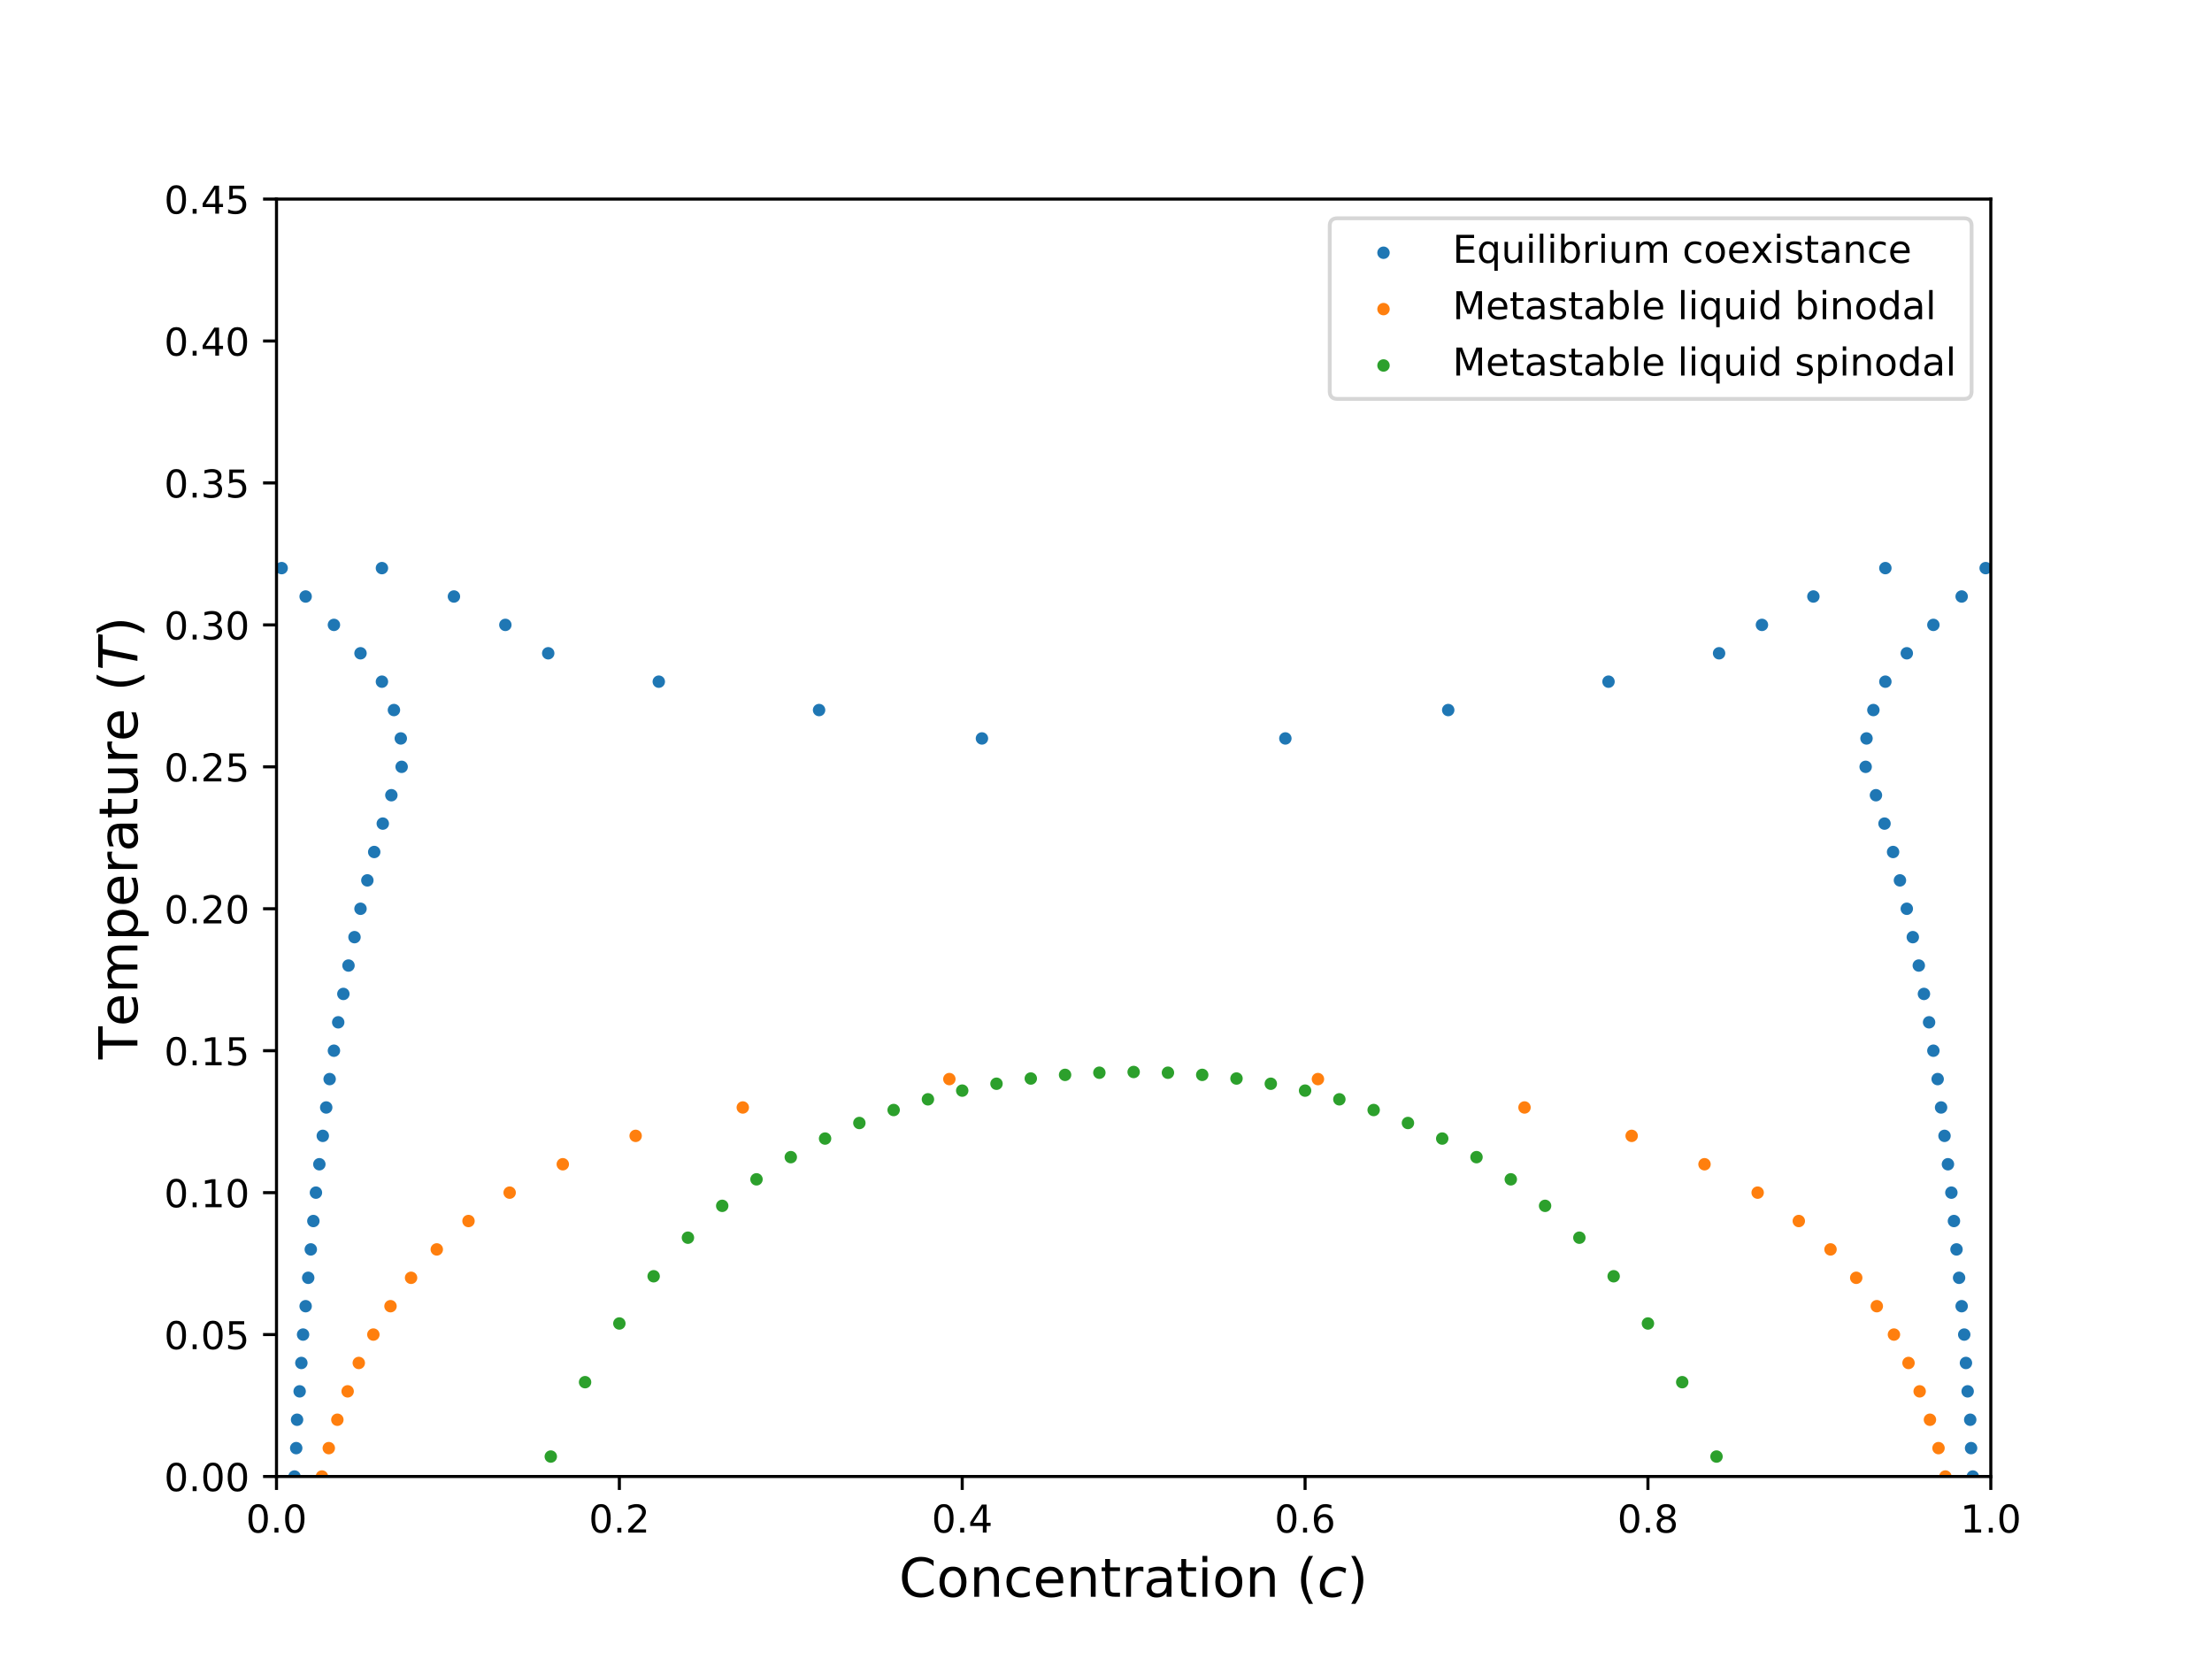 <?xml version="1.0" encoding="utf-8" standalone="no"?>
<!DOCTYPE svg PUBLIC "-//W3C//DTD SVG 1.1//EN"
  "http://www.w3.org/Graphics/SVG/1.1/DTD/svg11.dtd">
<!-- Created with matplotlib (http://matplotlib.org/) -->
<svg height="432pt" version="1.1" viewBox="0 0 576 432" width="576pt" xmlns="http://www.w3.org/2000/svg" xmlns:xlink="http://www.w3.org/1999/xlink">
 <defs>
  <style type="text/css">
*{stroke-linecap:butt;stroke-linejoin:round;}
  </style>
 </defs>
 <g id="figure_1">
  <g id="patch_1">
   <path d="M 0 432 
L 576 432 
L 576 0 
L 0 0 
z
" style="fill:#ffffff;"/>
  </g>
  <g id="axes_1">
   <g id="patch_2">
    <path d="M 72 384.48 
L 518.4 384.48 
L 518.4 51.84 
L 72 51.84 
z
" style="fill:#ffffff;"/>
   </g>
   <g id="PathCollection_1">
    <defs>
     <path d="M 0 1.118 
C 0.297 1.118 0.581 1 0.791 0.791 
C 1 0.581 1.118 0.297 1.118 0 
C 1.118 -0.297 1 -0.581 0.791 -0.791 
C 0.581 -1 0.297 -1.118 0 -1.118 
C -0.297 -1.118 -0.581 -1 -0.791 -0.791 
C -1 -0.581 -1.118 -0.297 -1.118 0 
C -1.118 0.297 -1 0.581 -0.791 0.791 
C -0.581 1 -0.297 1.118 0 1.118 
z
" id="m05b069795c" style="stroke:#1f77b4;"/>
    </defs>
    <g clip-path="url(#p3c39b3ca92)">
     <use style="fill:#1f77b4;stroke:#1f77b4;" x="76.687" xlink:href="#m05b069795c" y="384.48"/>
     <use style="fill:#1f77b4;stroke:#1f77b4;" x="513.713" xlink:href="#m05b069795c" y="384.48"/>
     <use style="fill:#1f77b4;stroke:#1f77b4;" x="77.134" xlink:href="#m05b069795c" y="377.088"/>
     <use style="fill:#1f77b4;stroke:#1f77b4;" x="513.266" xlink:href="#m05b069795c" y="377.088"/>
     <use style="fill:#1f77b4;stroke:#1f77b4;" x="77.357" xlink:href="#m05b069795c" y="369.696"/>
     <use style="fill:#1f77b4;stroke:#1f77b4;" x="513.043" xlink:href="#m05b069795c" y="369.696"/>
     <use style="fill:#1f77b4;stroke:#1f77b4;" x="78.026" xlink:href="#m05b069795c" y="362.304"/>
     <use style="fill:#1f77b4;stroke:#1f77b4;" x="512.374" xlink:href="#m05b069795c" y="362.304"/>
     <use style="fill:#1f77b4;stroke:#1f77b4;" x="78.473" xlink:href="#m05b069795c" y="354.912"/>
     <use style="fill:#1f77b4;stroke:#1f77b4;" x="511.927" xlink:href="#m05b069795c" y="354.912"/>
     <use style="fill:#1f77b4;stroke:#1f77b4;" x="78.919" xlink:href="#m05b069795c" y="347.52"/>
     <use style="fill:#1f77b4;stroke:#1f77b4;" x="511.481" xlink:href="#m05b069795c" y="347.52"/>
     <use style="fill:#1f77b4;stroke:#1f77b4;" x="79.589" xlink:href="#m05b069795c" y="340.128"/>
     <use style="fill:#1f77b4;stroke:#1f77b4;" x="510.811" xlink:href="#m05b069795c" y="340.128"/>
     <use style="fill:#1f77b4;stroke:#1f77b4;" x="80.258" xlink:href="#m05b069795c" y="332.736"/>
     <use style="fill:#1f77b4;stroke:#1f77b4;" x="510.142" xlink:href="#m05b069795c" y="332.736"/>
     <use style="fill:#1f77b4;stroke:#1f77b4;" x="80.928" xlink:href="#m05b069795c" y="325.344"/>
     <use style="fill:#1f77b4;stroke:#1f77b4;" x="509.472" xlink:href="#m05b069795c" y="325.344"/>
     <use style="fill:#1f77b4;stroke:#1f77b4;" x="81.598" xlink:href="#m05b069795c" y="317.952"/>
     <use style="fill:#1f77b4;stroke:#1f77b4;" x="508.802" xlink:href="#m05b069795c" y="317.952"/>
     <use style="fill:#1f77b4;stroke:#1f77b4;" x="82.267" xlink:href="#m05b069795c" y="310.56"/>
     <use style="fill:#1f77b4;stroke:#1f77b4;" x="508.133" xlink:href="#m05b069795c" y="310.56"/>
     <use style="fill:#1f77b4;stroke:#1f77b4;" x="83.16" xlink:href="#m05b069795c" y="303.168"/>
     <use style="fill:#1f77b4;stroke:#1f77b4;" x="507.24" xlink:href="#m05b069795c" y="303.168"/>
     <use style="fill:#1f77b4;stroke:#1f77b4;" x="84.053" xlink:href="#m05b069795c" y="295.776"/>
     <use style="fill:#1f77b4;stroke:#1f77b4;" x="506.347" xlink:href="#m05b069795c" y="295.776"/>
     <use style="fill:#1f77b4;stroke:#1f77b4;" x="84.946" xlink:href="#m05b069795c" y="288.384"/>
     <use style="fill:#1f77b4;stroke:#1f77b4;" x="505.454" xlink:href="#m05b069795c" y="288.384"/>
     <use style="fill:#1f77b4;stroke:#1f77b4;" x="85.838" xlink:href="#m05b069795c" y="280.992"/>
     <use style="fill:#1f77b4;stroke:#1f77b4;" x="504.562" xlink:href="#m05b069795c" y="280.992"/>
     <use style="fill:#1f77b4;stroke:#1f77b4;" x="86.954" xlink:href="#m05b069795c" y="273.6"/>
     <use style="fill:#1f77b4;stroke:#1f77b4;" x="503.446" xlink:href="#m05b069795c" y="273.6"/>
     <use style="fill:#1f77b4;stroke:#1f77b4;" x="88.07" xlink:href="#m05b069795c" y="266.208"/>
     <use style="fill:#1f77b4;stroke:#1f77b4;" x="502.33" xlink:href="#m05b069795c" y="266.208"/>
     <use style="fill:#1f77b4;stroke:#1f77b4;" x="89.41" xlink:href="#m05b069795c" y="258.816"/>
     <use style="fill:#1f77b4;stroke:#1f77b4;" x="500.99" xlink:href="#m05b069795c" y="258.816"/>
     <use style="fill:#1f77b4;stroke:#1f77b4;" x="90.749" xlink:href="#m05b069795c" y="251.424"/>
     <use style="fill:#1f77b4;stroke:#1f77b4;" x="499.651" xlink:href="#m05b069795c" y="251.424"/>
     <use style="fill:#1f77b4;stroke:#1f77b4;" x="92.311" xlink:href="#m05b069795c" y="244.032"/>
     <use style="fill:#1f77b4;stroke:#1f77b4;" x="498.089" xlink:href="#m05b069795c" y="244.032"/>
     <use style="fill:#1f77b4;stroke:#1f77b4;" x="93.874" xlink:href="#m05b069795c" y="236.64"/>
     <use style="fill:#1f77b4;stroke:#1f77b4;" x="496.526" xlink:href="#m05b069795c" y="236.64"/>
     <use style="fill:#1f77b4;stroke:#1f77b4;" x="95.659" xlink:href="#m05b069795c" y="229.248"/>
     <use style="fill:#1f77b4;stroke:#1f77b4;" x="494.741" xlink:href="#m05b069795c" y="229.248"/>
     <use style="fill:#1f77b4;stroke:#1f77b4;" x="97.445" xlink:href="#m05b069795c" y="221.856"/>
     <use style="fill:#1f77b4;stroke:#1f77b4;" x="492.955" xlink:href="#m05b069795c" y="221.856"/>
     <use style="fill:#1f77b4;stroke:#1f77b4;" x="99.677" xlink:href="#m05b069795c" y="214.464"/>
     <use style="fill:#1f77b4;stroke:#1f77b4;" x="490.723" xlink:href="#m05b069795c" y="214.464"/>
     <use style="fill:#1f77b4;stroke:#1f77b4;" x="101.909" xlink:href="#m05b069795c" y="207.072"/>
     <use style="fill:#1f77b4;stroke:#1f77b4;" x="488.491" xlink:href="#m05b069795c" y="207.072"/>
     <use style="fill:#1f77b4;stroke:#1f77b4;" x="104.587" xlink:href="#m05b069795c" y="199.68"/>
     <use style="fill:#1f77b4;stroke:#1f77b4;" x="485.813" xlink:href="#m05b069795c" y="199.68"/>
     <use style="fill:#1f77b4;stroke:#1f77b4;" x="104.364" xlink:href="#m05b069795c" y="192.288"/>
     <use style="fill:#1f77b4;stroke:#1f77b4;" x="255.694" xlink:href="#m05b069795c" y="192.288"/>
     <use style="fill:#1f77b4;stroke:#1f77b4;" x="334.706" xlink:href="#m05b069795c" y="192.288"/>
     <use style="fill:#1f77b4;stroke:#1f77b4;" x="486.036" xlink:href="#m05b069795c" y="192.288"/>
     <use style="fill:#1f77b4;stroke:#1f77b4;" x="102.578" xlink:href="#m05b069795c" y="184.896"/>
     <use style="fill:#1f77b4;stroke:#1f77b4;" x="213.286" xlink:href="#m05b069795c" y="184.896"/>
     <use style="fill:#1f77b4;stroke:#1f77b4;" x="377.114" xlink:href="#m05b069795c" y="184.896"/>
     <use style="fill:#1f77b4;stroke:#1f77b4;" x="487.822" xlink:href="#m05b069795c" y="184.896"/>
     <use style="fill:#1f77b4;stroke:#1f77b4;" x="99.454" xlink:href="#m05b069795c" y="177.504"/>
     <use style="fill:#1f77b4;stroke:#1f77b4;" x="171.547" xlink:href="#m05b069795c" y="177.504"/>
     <use style="fill:#1f77b4;stroke:#1f77b4;" x="418.853" xlink:href="#m05b069795c" y="177.504"/>
     <use style="fill:#1f77b4;stroke:#1f77b4;" x="490.946" xlink:href="#m05b069795c" y="177.504"/>
     <use style="fill:#1f77b4;stroke:#1f77b4;" x="93.874" xlink:href="#m05b069795c" y="170.112"/>
     <use style="fill:#1f77b4;stroke:#1f77b4;" x="142.754" xlink:href="#m05b069795c" y="170.112"/>
     <use style="fill:#1f77b4;stroke:#1f77b4;" x="447.646" xlink:href="#m05b069795c" y="170.112"/>
     <use style="fill:#1f77b4;stroke:#1f77b4;" x="496.526" xlink:href="#m05b069795c" y="170.112"/>
     <use style="fill:#1f77b4;stroke:#1f77b4;" x="86.954" xlink:href="#m05b069795c" y="162.72"/>
     <use style="fill:#1f77b4;stroke:#1f77b4;" x="131.594" xlink:href="#m05b069795c" y="162.72"/>
     <use style="fill:#1f77b4;stroke:#1f77b4;" x="458.806" xlink:href="#m05b069795c" y="162.72"/>
     <use style="fill:#1f77b4;stroke:#1f77b4;" x="503.446" xlink:href="#m05b069795c" y="162.72"/>
     <use style="fill:#1f77b4;stroke:#1f77b4;" x="79.589" xlink:href="#m05b069795c" y="155.328"/>
     <use style="fill:#1f77b4;stroke:#1f77b4;" x="118.202" xlink:href="#m05b069795c" y="155.328"/>
     <use style="fill:#1f77b4;stroke:#1f77b4;" x="472.198" xlink:href="#m05b069795c" y="155.328"/>
     <use style="fill:#1f77b4;stroke:#1f77b4;" x="510.811" xlink:href="#m05b069795c" y="155.328"/>
     <use style="fill:#1f77b4;stroke:#1f77b4;" x="73.339" xlink:href="#m05b069795c" y="147.936"/>
     <use style="fill:#1f77b4;stroke:#1f77b4;" x="99.454" xlink:href="#m05b069795c" y="147.936"/>
     <use style="fill:#1f77b4;stroke:#1f77b4;" x="490.946" xlink:href="#m05b069795c" y="147.936"/>
     <use style="fill:#1f77b4;stroke:#1f77b4;" x="517.061" xlink:href="#m05b069795c" y="147.936"/>
    </g>
   </g>
   <g id="PathCollection_2">
    <defs>
     <path d="M 0 1.118 
C 0.297 1.118 0.581 1 0.791 0.791 
C 1 0.581 1.118 0.297 1.118 0 
C 1.118 -0.297 1 -0.581 0.791 -0.791 
C 0.581 -1 0.297 -1.118 0 -1.118 
C -0.297 -1.118 -0.581 -1 -0.791 -0.791 
C -1 -0.581 -1.118 -0.297 -1.118 0 
C -1.118 0.297 -1 0.581 -0.791 0.791 
C -0.581 1 -0.297 1.118 0 1.118 
z
" id="m44215f6a5b" style="stroke:#ff7f0e;"/>
    </defs>
    <g clip-path="url(#p3c39b3ca92)">
     <use style="fill:#ff7f0e;stroke:#ff7f0e;" x="83.83" xlink:href="#m44215f6a5b" y="384.48"/>
     <use style="fill:#ff7f0e;stroke:#ff7f0e;" x="506.57" xlink:href="#m44215f6a5b" y="384.48"/>
     <use style="fill:#ff7f0e;stroke:#ff7f0e;" x="85.615" xlink:href="#m44215f6a5b" y="377.088"/>
     <use style="fill:#ff7f0e;stroke:#ff7f0e;" x="504.785" xlink:href="#m44215f6a5b" y="377.088"/>
     <use style="fill:#ff7f0e;stroke:#ff7f0e;" x="87.847" xlink:href="#m44215f6a5b" y="369.696"/>
     <use style="fill:#ff7f0e;stroke:#ff7f0e;" x="502.553" xlink:href="#m44215f6a5b" y="369.696"/>
     <use style="fill:#ff7f0e;stroke:#ff7f0e;" x="90.526" xlink:href="#m44215f6a5b" y="362.304"/>
     <use style="fill:#ff7f0e;stroke:#ff7f0e;" x="499.874" xlink:href="#m44215f6a5b" y="362.304"/>
     <use style="fill:#ff7f0e;stroke:#ff7f0e;" x="93.427" xlink:href="#m44215f6a5b" y="354.912"/>
     <use style="fill:#ff7f0e;stroke:#ff7f0e;" x="496.973" xlink:href="#m44215f6a5b" y="354.912"/>
     <use style="fill:#ff7f0e;stroke:#ff7f0e;" x="97.222" xlink:href="#m44215f6a5b" y="347.52"/>
     <use style="fill:#ff7f0e;stroke:#ff7f0e;" x="493.178" xlink:href="#m44215f6a5b" y="347.52"/>
     <use style="fill:#ff7f0e;stroke:#ff7f0e;" x="101.686" xlink:href="#m44215f6a5b" y="340.128"/>
     <use style="fill:#ff7f0e;stroke:#ff7f0e;" x="488.714" xlink:href="#m44215f6a5b" y="340.128"/>
     <use style="fill:#ff7f0e;stroke:#ff7f0e;" x="107.042" xlink:href="#m44215f6a5b" y="332.736"/>
     <use style="fill:#ff7f0e;stroke:#ff7f0e;" x="483.358" xlink:href="#m44215f6a5b" y="332.736"/>
     <use style="fill:#ff7f0e;stroke:#ff7f0e;" x="113.738" xlink:href="#m44215f6a5b" y="325.344"/>
     <use style="fill:#ff7f0e;stroke:#ff7f0e;" x="476.662" xlink:href="#m44215f6a5b" y="325.344"/>
     <use style="fill:#ff7f0e;stroke:#ff7f0e;" x="121.997" xlink:href="#m44215f6a5b" y="317.952"/>
     <use style="fill:#ff7f0e;stroke:#ff7f0e;" x="468.403" xlink:href="#m44215f6a5b" y="317.952"/>
     <use style="fill:#ff7f0e;stroke:#ff7f0e;" x="132.71" xlink:href="#m44215f6a5b" y="310.56"/>
     <use style="fill:#ff7f0e;stroke:#ff7f0e;" x="457.69" xlink:href="#m44215f6a5b" y="310.56"/>
     <use style="fill:#ff7f0e;stroke:#ff7f0e;" x="146.549" xlink:href="#m44215f6a5b" y="303.168"/>
     <use style="fill:#ff7f0e;stroke:#ff7f0e;" x="443.851" xlink:href="#m44215f6a5b" y="303.168"/>
     <use style="fill:#ff7f0e;stroke:#ff7f0e;" x="165.521" xlink:href="#m44215f6a5b" y="295.776"/>
     <use style="fill:#ff7f0e;stroke:#ff7f0e;" x="424.879" xlink:href="#m44215f6a5b" y="295.776"/>
     <use style="fill:#ff7f0e;stroke:#ff7f0e;" x="193.421" xlink:href="#m44215f6a5b" y="288.384"/>
     <use style="fill:#ff7f0e;stroke:#ff7f0e;" x="396.979" xlink:href="#m44215f6a5b" y="288.384"/>
     <use style="fill:#ff7f0e;stroke:#ff7f0e;" x="247.212" xlink:href="#m44215f6a5b" y="280.992"/>
     <use style="fill:#ff7f0e;stroke:#ff7f0e;" x="343.188" xlink:href="#m44215f6a5b" y="280.992"/>
    </g>
   </g>
   <g id="PathCollection_3">
    <defs>
     <path d="M 0 1.118 
C 0.297 1.118 0.581 1 0.791 0.791 
C 1 0.581 1.118 0.297 1.118 0 
C 1.118 -0.297 1 -0.581 0.791 -0.791 
C 0.581 -1 0.297 -1.118 0 -1.118 
C -0.297 -1.118 -0.581 -1 -0.791 -0.791 
C -1 -0.581 -1.118 -0.297 -1.118 0 
C -1.118 0.297 -1 0.581 -0.791 0.791 
C -0.581 1 -0.297 1.118 0 1.118 
z
" id="mc5e5f714e4" style="stroke:#2ca02c;"/>
    </defs>
    <g clip-path="url(#p3c39b3ca92)">
     <use style="fill:#2ca02c;stroke:#2ca02c;" x="80.928" xlink:href="#mc5e5f714e4" y="1647.72"/>
     <use style="fill:#2ca02c;stroke:#2ca02c;" x="89.856" xlink:href="#mc5e5f714e4" y="920.689"/>
     <use style="fill:#2ca02c;stroke:#2ca02c;" x="98.784" xlink:href="#mc5e5f714e4" y="678.784"/>
     <use style="fill:#2ca02c;stroke:#2ca02c;" x="107.712" xlink:href="#mc5e5f714e4" y="558.182"/>
     <use style="fill:#2ca02c;stroke:#2ca02c;" x="116.64" xlink:href="#mc5e5f714e4" y="486.12"/>
     <use style="fill:#2ca02c;stroke:#2ca02c;" x="125.568" xlink:href="#mc5e5f714e4" y="438.345"/>
     <use style="fill:#2ca02c;stroke:#2ca02c;" x="134.496" xlink:href="#mc5e5f714e4" y="404.464"/>
     <use style="fill:#2ca02c;stroke:#2ca02c;" x="143.424" xlink:href="#mc5e5f714e4" y="379.283"/>
     <use style="fill:#2ca02c;stroke:#2ca02c;" x="152.352" xlink:href="#mc5e5f714e4" y="359.915"/>
     <use style="fill:#2ca02c;stroke:#2ca02c;" x="161.28" xlink:href="#mc5e5f714e4" y="344.632"/>
     <use style="fill:#2ca02c;stroke:#2ca02c;" x="170.208" xlink:href="#mc5e5f714e4" y="332.335"/>
     <use style="fill:#2ca02c;stroke:#2ca02c;" x="179.136" xlink:href="#mc5e5f714e4" y="322.292"/>
     <use style="fill:#2ca02c;stroke:#2ca02c;" x="188.064" xlink:href="#mc5e5f714e4" y="313.999"/>
     <use style="fill:#2ca02c;stroke:#2ca02c;" x="196.992" xlink:href="#mc5e5f714e4" y="307.095"/>
     <use style="fill:#2ca02c;stroke:#2ca02c;" x="205.92" xlink:href="#mc5e5f714e4" y="301.32"/>
     <use style="fill:#2ca02c;stroke:#2ca02c;" x="214.848" xlink:href="#mc5e5f714e4" y="296.479"/>
     <use style="fill:#2ca02c;stroke:#2ca02c;" x="223.776" xlink:href="#mc5e5f714e4" y="292.426"/>
     <use style="fill:#2ca02c;stroke:#2ca02c;" x="232.704" xlink:href="#mc5e5f714e4" y="289.048"/>
     <use style="fill:#2ca02c;stroke:#2ca02c;" x="241.632" xlink:href="#mc5e5f714e4" y="286.26"/>
     <use style="fill:#2ca02c;stroke:#2ca02c;" x="250.56" xlink:href="#mc5e5f714e4" y="283.995"/>
     <use style="fill:#2ca02c;stroke:#2ca02c;" x="259.488" xlink:href="#mc5e5f714e4" y="282.203"/>
     <use style="fill:#2ca02c;stroke:#2ca02c;" x="268.416" xlink:href="#mc5e5f714e4" y="280.845"/>
     <use style="fill:#2ca02c;stroke:#2ca02c;" x="277.344" xlink:href="#mc5e5f714e4" y="279.894"/>
     <use style="fill:#2ca02c;stroke:#2ca02c;" x="286.272" xlink:href="#mc5e5f714e4" y="279.331"/>
     <use style="fill:#2ca02c;stroke:#2ca02c;" x="295.2" xlink:href="#mc5e5f714e4" y="279.144"/>
     <use style="fill:#2ca02c;stroke:#2ca02c;" x="304.128" xlink:href="#mc5e5f714e4" y="279.331"/>
     <use style="fill:#2ca02c;stroke:#2ca02c;" x="313.056" xlink:href="#mc5e5f714e4" y="279.894"/>
     <use style="fill:#2ca02c;stroke:#2ca02c;" x="321.984" xlink:href="#mc5e5f714e4" y="280.845"/>
     <use style="fill:#2ca02c;stroke:#2ca02c;" x="330.912" xlink:href="#mc5e5f714e4" y="282.203"/>
     <use style="fill:#2ca02c;stroke:#2ca02c;" x="339.84" xlink:href="#mc5e5f714e4" y="283.995"/>
     <use style="fill:#2ca02c;stroke:#2ca02c;" x="348.768" xlink:href="#mc5e5f714e4" y="286.26"/>
     <use style="fill:#2ca02c;stroke:#2ca02c;" x="357.696" xlink:href="#mc5e5f714e4" y="289.048"/>
     <use style="fill:#2ca02c;stroke:#2ca02c;" x="366.624" xlink:href="#mc5e5f714e4" y="292.426"/>
     <use style="fill:#2ca02c;stroke:#2ca02c;" x="375.552" xlink:href="#mc5e5f714e4" y="296.479"/>
     <use style="fill:#2ca02c;stroke:#2ca02c;" x="384.48" xlink:href="#mc5e5f714e4" y="301.32"/>
     <use style="fill:#2ca02c;stroke:#2ca02c;" x="393.408" xlink:href="#mc5e5f714e4" y="307.095"/>
     <use style="fill:#2ca02c;stroke:#2ca02c;" x="402.336" xlink:href="#mc5e5f714e4" y="313.999"/>
     <use style="fill:#2ca02c;stroke:#2ca02c;" x="411.264" xlink:href="#mc5e5f714e4" y="322.292"/>
     <use style="fill:#2ca02c;stroke:#2ca02c;" x="420.192" xlink:href="#mc5e5f714e4" y="332.335"/>
     <use style="fill:#2ca02c;stroke:#2ca02c;" x="429.12" xlink:href="#mc5e5f714e4" y="344.632"/>
     <use style="fill:#2ca02c;stroke:#2ca02c;" x="438.048" xlink:href="#mc5e5f714e4" y="359.915"/>
     <use style="fill:#2ca02c;stroke:#2ca02c;" x="446.976" xlink:href="#mc5e5f714e4" y="379.283"/>
     <use style="fill:#2ca02c;stroke:#2ca02c;" x="455.904" xlink:href="#mc5e5f714e4" y="404.464"/>
     <use style="fill:#2ca02c;stroke:#2ca02c;" x="464.832" xlink:href="#mc5e5f714e4" y="438.345"/>
     <use style="fill:#2ca02c;stroke:#2ca02c;" x="473.76" xlink:href="#mc5e5f714e4" y="486.12"/>
     <use style="fill:#2ca02c;stroke:#2ca02c;" x="482.688" xlink:href="#mc5e5f714e4" y="558.182"/>
     <use style="fill:#2ca02c;stroke:#2ca02c;" x="491.616" xlink:href="#mc5e5f714e4" y="678.784"/>
     <use style="fill:#2ca02c;stroke:#2ca02c;" x="500.544" xlink:href="#mc5e5f714e4" y="920.689"/>
     <use style="fill:#2ca02c;stroke:#2ca02c;" x="509.472" xlink:href="#mc5e5f714e4" y="1647.72"/>
    </g>
   </g>
   <g id="matplotlib.axis_1">
    <g id="xtick_1">
     <g id="line2d_1">
      <defs>
       <path d="M 0 0 
L 0 3.5 
" id="md2724bfaff" style="stroke:#000000;stroke-width:0.8;"/>
      </defs>
      <g>
       <use style="stroke:#000000;stroke-width:0.8;" x="72" xlink:href="#md2724bfaff" y="384.48"/>
      </g>
     </g>
     <g id="text_1">
      <!-- 0.0 -->
      <defs>
       <path d="M 31.781 66.406 
Q 24.172 66.406 20.328 58.906 
Q 16.5 51.422 16.5 36.375 
Q 16.5 21.391 20.328 13.891 
Q 24.172 6.391 31.781 6.391 
Q 39.453 6.391 43.281 13.891 
Q 47.125 21.391 47.125 36.375 
Q 47.125 51.422 43.281 58.906 
Q 39.453 66.406 31.781 66.406 
M 31.781 74.219 
Q 44.047 74.219 50.516 64.516 
Q 56.984 54.828 56.984 36.375 
Q 56.984 17.969 50.516 8.266 
Q 44.047 -1.422 31.781 -1.422 
Q 19.531 -1.422 13.062 8.266 
Q 6.594 17.969 6.594 36.375 
Q 6.594 54.828 13.062 64.516 
Q 19.531 74.219 31.781 74.219 
" id="DejaVuSans-30"/>
       <path d="M 10.688 12.406 
L 21 12.406 
L 21 0 
L 10.688 0 
z
" id="DejaVuSans-2e"/>
      </defs>
      <g transform="translate(64.048 399.078)scale(0.1 -0.1)">
       <use xlink:href="#DejaVuSans-30"/>
       <use x="63.623" xlink:href="#DejaVuSans-2e"/>
       <use x="95.41" xlink:href="#DejaVuSans-30"/>
      </g>
     </g>
    </g>
    <g id="xtick_2">
     <g id="line2d_2">
      <g>
       <use style="stroke:#000000;stroke-width:0.8;" x="161.28" xlink:href="#md2724bfaff" y="384.48"/>
      </g>
     </g>
     <g id="text_2">
      <!-- 0.2 -->
      <defs>
       <path d="M 19.188 8.297 
L 53.609 8.297 
L 53.609 0 
L 7.328 0 
L 7.328 8.297 
Q 12.938 14.109 22.625 23.891 
Q 32.328 33.688 34.812 36.531 
Q 39.547 41.844 41.422 45.531 
Q 43.312 49.219 43.312 52.781 
Q 43.312 58.594 39.234 62.25 
Q 35.156 65.922 28.609 65.922 
Q 23.969 65.922 18.812 64.312 
Q 13.672 62.703 7.812 59.422 
L 7.812 69.391 
Q 13.766 71.781 18.938 73 
Q 24.125 74.219 28.422 74.219 
Q 39.75 74.219 46.484 68.547 
Q 53.219 62.891 53.219 53.422 
Q 53.219 48.922 51.531 44.891 
Q 49.859 40.875 45.406 35.406 
Q 44.188 33.984 37.641 27.219 
Q 31.109 20.453 19.188 8.297 
" id="DejaVuSans-32"/>
      </defs>
      <g transform="translate(153.328 399.078)scale(0.1 -0.1)">
       <use xlink:href="#DejaVuSans-30"/>
       <use x="63.623" xlink:href="#DejaVuSans-2e"/>
       <use x="95.41" xlink:href="#DejaVuSans-32"/>
      </g>
     </g>
    </g>
    <g id="xtick_3">
     <g id="line2d_3">
      <g>
       <use style="stroke:#000000;stroke-width:0.8;" x="250.56" xlink:href="#md2724bfaff" y="384.48"/>
      </g>
     </g>
     <g id="text_3">
      <!-- 0.4 -->
      <defs>
       <path d="M 37.797 64.312 
L 12.891 25.391 
L 37.797 25.391 
z
M 35.203 72.906 
L 47.609 72.906 
L 47.609 25.391 
L 58.016 25.391 
L 58.016 17.188 
L 47.609 17.188 
L 47.609 0 
L 37.797 0 
L 37.797 17.188 
L 4.891 17.188 
L 4.891 26.703 
z
" id="DejaVuSans-34"/>
      </defs>
      <g transform="translate(242.608 399.078)scale(0.1 -0.1)">
       <use xlink:href="#DejaVuSans-30"/>
       <use x="63.623" xlink:href="#DejaVuSans-2e"/>
       <use x="95.41" xlink:href="#DejaVuSans-34"/>
      </g>
     </g>
    </g>
    <g id="xtick_4">
     <g id="line2d_4">
      <g>
       <use style="stroke:#000000;stroke-width:0.8;" x="339.84" xlink:href="#md2724bfaff" y="384.48"/>
      </g>
     </g>
     <g id="text_4">
      <!-- 0.6 -->
      <defs>
       <path d="M 33.016 40.375 
Q 26.375 40.375 22.484 35.828 
Q 18.609 31.297 18.609 23.391 
Q 18.609 15.531 22.484 10.953 
Q 26.375 6.391 33.016 6.391 
Q 39.656 6.391 43.531 10.953 
Q 47.406 15.531 47.406 23.391 
Q 47.406 31.297 43.531 35.828 
Q 39.656 40.375 33.016 40.375 
M 52.594 71.297 
L 52.594 62.312 
Q 48.875 64.062 45.094 64.984 
Q 41.312 65.922 37.594 65.922 
Q 27.828 65.922 22.672 59.328 
Q 17.531 52.734 16.797 39.406 
Q 19.672 43.656 24.016 45.922 
Q 28.375 48.188 33.594 48.188 
Q 44.578 48.188 50.953 41.516 
Q 57.328 34.859 57.328 23.391 
Q 57.328 12.156 50.688 5.359 
Q 44.047 -1.422 33.016 -1.422 
Q 20.359 -1.422 13.672 8.266 
Q 6.984 17.969 6.984 36.375 
Q 6.984 53.656 15.188 63.938 
Q 23.391 74.219 37.203 74.219 
Q 40.922 74.219 44.703 73.484 
Q 48.484 72.75 52.594 71.297 
" id="DejaVuSans-36"/>
      </defs>
      <g transform="translate(331.888 399.078)scale(0.1 -0.1)">
       <use xlink:href="#DejaVuSans-30"/>
       <use x="63.623" xlink:href="#DejaVuSans-2e"/>
       <use x="95.41" xlink:href="#DejaVuSans-36"/>
      </g>
     </g>
    </g>
    <g id="xtick_5">
     <g id="line2d_5">
      <g>
       <use style="stroke:#000000;stroke-width:0.8;" x="429.12" xlink:href="#md2724bfaff" y="384.48"/>
      </g>
     </g>
     <g id="text_5">
      <!-- 0.8 -->
      <defs>
       <path d="M 31.781 34.625 
Q 24.75 34.625 20.719 30.859 
Q 16.703 27.094 16.703 20.516 
Q 16.703 13.922 20.719 10.156 
Q 24.75 6.391 31.781 6.391 
Q 38.812 6.391 42.859 10.172 
Q 46.922 13.969 46.922 20.516 
Q 46.922 27.094 42.891 30.859 
Q 38.875 34.625 31.781 34.625 
M 21.922 38.812 
Q 15.578 40.375 12.031 44.719 
Q 8.5 49.078 8.5 55.328 
Q 8.5 64.062 14.719 69.141 
Q 20.953 74.219 31.781 74.219 
Q 42.672 74.219 48.875 69.141 
Q 55.078 64.062 55.078 55.328 
Q 55.078 49.078 51.531 44.719 
Q 48 40.375 41.703 38.812 
Q 48.828 37.156 52.797 32.312 
Q 56.781 27.484 56.781 20.516 
Q 56.781 9.906 50.312 4.234 
Q 43.844 -1.422 31.781 -1.422 
Q 19.734 -1.422 13.25 4.234 
Q 6.781 9.906 6.781 20.516 
Q 6.781 27.484 10.781 32.312 
Q 14.797 37.156 21.922 38.812 
M 18.312 54.391 
Q 18.312 48.734 21.844 45.562 
Q 25.391 42.391 31.781 42.391 
Q 38.141 42.391 41.719 45.562 
Q 45.312 48.734 45.312 54.391 
Q 45.312 60.062 41.719 63.234 
Q 38.141 66.406 31.781 66.406 
Q 25.391 66.406 21.844 63.234 
Q 18.312 60.062 18.312 54.391 
" id="DejaVuSans-38"/>
      </defs>
      <g transform="translate(421.168 399.078)scale(0.1 -0.1)">
       <use xlink:href="#DejaVuSans-30"/>
       <use x="63.623" xlink:href="#DejaVuSans-2e"/>
       <use x="95.41" xlink:href="#DejaVuSans-38"/>
      </g>
     </g>
    </g>
    <g id="xtick_6">
     <g id="line2d_6">
      <g>
       <use style="stroke:#000000;stroke-width:0.8;" x="518.4" xlink:href="#md2724bfaff" y="384.48"/>
      </g>
     </g>
     <g id="text_6">
      <!-- 1.0 -->
      <defs>
       <path d="M 12.406 8.297 
L 28.516 8.297 
L 28.516 63.922 
L 10.984 60.406 
L 10.984 69.391 
L 28.422 72.906 
L 38.281 72.906 
L 38.281 8.297 
L 54.391 8.297 
L 54.391 0 
L 12.406 0 
z
" id="DejaVuSans-31"/>
      </defs>
      <g transform="translate(510.448 399.078)scale(0.1 -0.1)">
       <use xlink:href="#DejaVuSans-31"/>
       <use x="63.623" xlink:href="#DejaVuSans-2e"/>
       <use x="95.41" xlink:href="#DejaVuSans-30"/>
      </g>
     </g>
    </g>
    <g id="text_7">
     <!-- Concentration $(c)$ -->
     <defs>
      <path d="M 64.406 67.281 
L 64.406 56.891 
Q 59.422 61.531 53.781 63.812 
Q 48.141 66.109 41.797 66.109 
Q 29.297 66.109 22.656 58.469 
Q 16.016 50.828 16.016 36.375 
Q 16.016 21.969 22.656 14.328 
Q 29.297 6.688 41.797 6.688 
Q 48.141 6.688 53.781 8.984 
Q 59.422 11.281 64.406 15.922 
L 64.406 5.609 
Q 59.234 2.094 53.438 0.328 
Q 47.656 -1.422 41.219 -1.422 
Q 24.656 -1.422 15.125 8.703 
Q 5.609 18.844 5.609 36.375 
Q 5.609 53.953 15.125 64.078 
Q 24.656 74.219 41.219 74.219 
Q 47.75 74.219 53.531 72.484 
Q 59.328 70.75 64.406 67.281 
" id="DejaVuSans-43"/>
      <path d="M 30.609 48.391 
Q 23.391 48.391 19.188 42.75 
Q 14.984 37.109 14.984 27.297 
Q 14.984 17.484 19.156 11.844 
Q 23.344 6.203 30.609 6.203 
Q 37.797 6.203 41.984 11.859 
Q 46.188 17.531 46.188 27.297 
Q 46.188 37.016 41.984 42.703 
Q 37.797 48.391 30.609 48.391 
M 30.609 56 
Q 42.328 56 49.016 48.375 
Q 55.719 40.766 55.719 27.297 
Q 55.719 13.875 49.016 6.219 
Q 42.328 -1.422 30.609 -1.422 
Q 18.844 -1.422 12.172 6.219 
Q 5.516 13.875 5.516 27.297 
Q 5.516 40.766 12.172 48.375 
Q 18.844 56 30.609 56 
" id="DejaVuSans-6f"/>
      <path d="M 54.891 33.016 
L 54.891 0 
L 45.906 0 
L 45.906 32.719 
Q 45.906 40.484 42.875 44.328 
Q 39.844 48.188 33.797 48.188 
Q 26.516 48.188 22.312 43.547 
Q 18.109 38.922 18.109 30.906 
L 18.109 0 
L 9.078 0 
L 9.078 54.688 
L 18.109 54.688 
L 18.109 46.188 
Q 21.344 51.125 25.703 53.562 
Q 30.078 56 35.797 56 
Q 45.219 56 50.047 50.172 
Q 54.891 44.344 54.891 33.016 
" id="DejaVuSans-6e"/>
      <path d="M 48.781 52.594 
L 48.781 44.188 
Q 44.969 46.297 41.141 47.344 
Q 37.312 48.391 33.406 48.391 
Q 24.656 48.391 19.812 42.844 
Q 14.984 37.312 14.984 27.297 
Q 14.984 17.281 19.812 11.734 
Q 24.656 6.203 33.406 6.203 
Q 37.312 6.203 41.141 7.25 
Q 44.969 8.297 48.781 10.406 
L 48.781 2.094 
Q 45.016 0.344 40.984 -0.531 
Q 36.969 -1.422 32.422 -1.422 
Q 20.062 -1.422 12.781 6.344 
Q 5.516 14.109 5.516 27.297 
Q 5.516 40.672 12.859 48.328 
Q 20.219 56 33.016 56 
Q 37.156 56 41.109 55.141 
Q 45.062 54.297 48.781 52.594 
" id="DejaVuSans-63"/>
      <path d="M 56.203 29.594 
L 56.203 25.203 
L 14.891 25.203 
Q 15.484 15.922 20.484 11.062 
Q 25.484 6.203 34.422 6.203 
Q 39.594 6.203 44.453 7.469 
Q 49.312 8.734 54.109 11.281 
L 54.109 2.781 
Q 49.266 0.734 44.188 -0.344 
Q 39.109 -1.422 33.891 -1.422 
Q 20.797 -1.422 13.156 6.188 
Q 5.516 13.812 5.516 26.812 
Q 5.516 40.234 12.766 48.109 
Q 20.016 56 32.328 56 
Q 43.359 56 49.781 48.891 
Q 56.203 41.797 56.203 29.594 
M 47.219 32.234 
Q 47.125 39.594 43.094 43.984 
Q 39.062 48.391 32.422 48.391 
Q 24.906 48.391 20.391 44.141 
Q 15.875 39.891 15.188 32.172 
z
" id="DejaVuSans-65"/>
      <path d="M 18.312 70.219 
L 18.312 54.688 
L 36.812 54.688 
L 36.812 47.703 
L 18.312 47.703 
L 18.312 18.016 
Q 18.312 11.328 20.141 9.422 
Q 21.969 7.516 27.594 7.516 
L 36.812 7.516 
L 36.812 0 
L 27.594 0 
Q 17.188 0 13.234 3.875 
Q 9.281 7.766 9.281 18.016 
L 9.281 47.703 
L 2.688 47.703 
L 2.688 54.688 
L 9.281 54.688 
L 9.281 70.219 
z
" id="DejaVuSans-74"/>
      <path d="M 41.109 46.297 
Q 39.594 47.172 37.812 47.578 
Q 36.031 48 33.891 48 
Q 26.266 48 22.188 43.047 
Q 18.109 38.094 18.109 28.812 
L 18.109 0 
L 9.078 0 
L 9.078 54.688 
L 18.109 54.688 
L 18.109 46.188 
Q 20.953 51.172 25.484 53.578 
Q 30.031 56 36.531 56 
Q 37.453 56 38.578 55.875 
Q 39.703 55.766 41.062 55.516 
z
" id="DejaVuSans-72"/>
      <path d="M 34.281 27.484 
Q 23.391 27.484 19.188 25 
Q 14.984 22.516 14.984 16.5 
Q 14.984 11.719 18.141 8.906 
Q 21.297 6.109 26.703 6.109 
Q 34.188 6.109 38.703 11.406 
Q 43.219 16.703 43.219 25.484 
L 43.219 27.484 
z
M 52.203 31.203 
L 52.203 0 
L 43.219 0 
L 43.219 8.297 
Q 40.141 3.328 35.547 0.953 
Q 30.953 -1.422 24.312 -1.422 
Q 15.922 -1.422 10.953 3.297 
Q 6 8.016 6 15.922 
Q 6 25.141 12.172 29.828 
Q 18.359 34.516 30.609 34.516 
L 43.219 34.516 
L 43.219 35.406 
Q 43.219 41.609 39.141 45 
Q 35.062 48.391 27.688 48.391 
Q 23 48.391 18.547 47.266 
Q 14.109 46.141 10.016 43.891 
L 10.016 52.203 
Q 14.938 54.109 19.578 55.047 
Q 24.219 56 28.609 56 
Q 40.484 56 46.344 49.844 
Q 52.203 43.703 52.203 31.203 
" id="DejaVuSans-61"/>
      <path d="M 9.422 54.688 
L 18.406 54.688 
L 18.406 0 
L 9.422 0 
z
M 9.422 75.984 
L 18.406 75.984 
L 18.406 64.594 
L 9.422 64.594 
z
" id="DejaVuSans-69"/>
      <path id="DejaVuSans-20"/>
      <path d="M 31 75.875 
Q 24.469 64.656 21.281 53.656 
Q 18.109 42.672 18.109 31.391 
Q 18.109 20.125 21.312 9.062 
Q 24.516 -2 31 -13.188 
L 23.188 -13.188 
Q 15.875 -1.703 12.234 9.375 
Q 8.594 20.453 8.594 31.391 
Q 8.594 42.281 12.203 53.312 
Q 15.828 64.359 23.188 75.875 
z
" id="DejaVuSans-28"/>
      <path d="M 53.609 52.594 
L 51.812 43.703 
Q 48.578 46.047 44.938 47.219 
Q 41.312 48.391 37.406 48.391 
Q 33.109 48.391 29.219 46.875 
Q 25.344 45.359 22.703 42.578 
Q 18.5 38.328 16.203 32.609 
Q 13.922 26.906 13.922 20.797 
Q 13.922 13.422 17.609 9.812 
Q 21.297 6.203 28.812 6.203 
Q 32.516 6.203 36.688 7.328 
Q 40.875 8.453 45.406 10.688 
L 43.703 1.812 
Q 39.797 0.203 35.672 -0.609 
Q 31.547 -1.422 27.203 -1.422 
Q 16.312 -1.422 10.453 4.016 
Q 4.594 9.469 4.594 19.578 
Q 4.594 28.078 7.641 35.234 
Q 10.688 42.391 16.703 48.094 
Q 20.797 52 26.312 54 
Q 31.844 56 38.375 56 
Q 42.188 56 45.938 55.141 
Q 49.703 54.297 53.609 52.594 
" id="DejaVuSans-Oblique-63"/>
      <path d="M 8.016 75.875 
L 15.828 75.875 
Q 23.141 64.359 26.781 53.312 
Q 30.422 42.281 30.422 31.391 
Q 30.422 20.453 26.781 9.375 
Q 23.141 -1.703 15.828 -13.188 
L 8.016 -13.188 
Q 14.5 -2 17.703 9.062 
Q 20.906 20.125 20.906 31.391 
Q 20.906 42.672 17.703 53.656 
Q 14.5 64.656 8.016 75.875 
" id="DejaVuSans-29"/>
     </defs>
     <g transform="translate(234.09 415.796)scale(0.14 -0.14)">
      <use transform="translate(0 0.016)" xlink:href="#DejaVuSans-43"/>
      <use transform="translate(69.824 0.016)" xlink:href="#DejaVuSans-6f"/>
      <use transform="translate(131.006 0.016)" xlink:href="#DejaVuSans-6e"/>
      <use transform="translate(194.385 0.016)" xlink:href="#DejaVuSans-63"/>
      <use transform="translate(249.365 0.016)" xlink:href="#DejaVuSans-65"/>
      <use transform="translate(310.889 0.016)" xlink:href="#DejaVuSans-6e"/>
      <use transform="translate(374.268 0.016)" xlink:href="#DejaVuSans-74"/>
      <use transform="translate(413.477 0.016)" xlink:href="#DejaVuSans-72"/>
      <use transform="translate(454.59 0.016)" xlink:href="#DejaVuSans-61"/>
      <use transform="translate(515.869 0.016)" xlink:href="#DejaVuSans-74"/>
      <use transform="translate(555.078 0.016)" xlink:href="#DejaVuSans-69"/>
      <use transform="translate(582.861 0.016)" xlink:href="#DejaVuSans-6f"/>
      <use transform="translate(644.043 0.016)" xlink:href="#DejaVuSans-6e"/>
      <use transform="translate(707.422 0.016)" xlink:href="#DejaVuSans-20"/>
      <use transform="translate(739.209 0.016)" xlink:href="#DejaVuSans-28"/>
      <use transform="translate(778.223 0.016)" xlink:href="#DejaVuSans-Oblique-63"/>
      <use transform="translate(833.203 0.016)" xlink:href="#DejaVuSans-29"/>
     </g>
    </g>
   </g>
   <g id="matplotlib.axis_2">
    <g id="ytick_1">
     <g id="line2d_7">
      <defs>
       <path d="M 0 0 
L -3.5 0 
" id="m515827026d" style="stroke:#000000;stroke-width:0.8;"/>
      </defs>
      <g>
       <use style="stroke:#000000;stroke-width:0.8;" x="72" xlink:href="#m515827026d" y="384.48"/>
      </g>
     </g>
     <g id="text_8">
      <!-- 0.00 -->
      <g transform="translate(42.734 388.279)scale(0.1 -0.1)">
       <use xlink:href="#DejaVuSans-30"/>
       <use x="63.623" xlink:href="#DejaVuSans-2e"/>
       <use x="95.41" xlink:href="#DejaVuSans-30"/>
       <use x="159.033" xlink:href="#DejaVuSans-30"/>
      </g>
     </g>
    </g>
    <g id="ytick_2">
     <g id="line2d_8">
      <g>
       <use style="stroke:#000000;stroke-width:0.8;" x="72" xlink:href="#m515827026d" y="347.52"/>
      </g>
     </g>
     <g id="text_9">
      <!-- 0.05 -->
      <defs>
       <path d="M 10.797 72.906 
L 49.516 72.906 
L 49.516 64.594 
L 19.828 64.594 
L 19.828 46.734 
Q 21.969 47.469 24.109 47.828 
Q 26.266 48.188 28.422 48.188 
Q 40.625 48.188 47.75 41.5 
Q 54.891 34.812 54.891 23.391 
Q 54.891 11.625 47.562 5.094 
Q 40.234 -1.422 26.906 -1.422 
Q 22.312 -1.422 17.547 -0.641 
Q 12.797 0.141 7.719 1.703 
L 7.719 11.625 
Q 12.109 9.234 16.797 8.062 
Q 21.484 6.891 26.703 6.891 
Q 35.156 6.891 40.078 11.328 
Q 45.016 15.766 45.016 23.391 
Q 45.016 31 40.078 35.438 
Q 35.156 39.891 26.703 39.891 
Q 22.75 39.891 18.812 39.016 
Q 14.891 38.141 10.797 36.281 
z
" id="DejaVuSans-35"/>
      </defs>
      <g transform="translate(42.734 351.319)scale(0.1 -0.1)">
       <use xlink:href="#DejaVuSans-30"/>
       <use x="63.623" xlink:href="#DejaVuSans-2e"/>
       <use x="95.41" xlink:href="#DejaVuSans-30"/>
       <use x="159.033" xlink:href="#DejaVuSans-35"/>
      </g>
     </g>
    </g>
    <g id="ytick_3">
     <g id="line2d_9">
      <g>
       <use style="stroke:#000000;stroke-width:0.8;" x="72" xlink:href="#m515827026d" y="310.56"/>
      </g>
     </g>
     <g id="text_10">
      <!-- 0.10 -->
      <g transform="translate(42.734 314.359)scale(0.1 -0.1)">
       <use xlink:href="#DejaVuSans-30"/>
       <use x="63.623" xlink:href="#DejaVuSans-2e"/>
       <use x="95.41" xlink:href="#DejaVuSans-31"/>
       <use x="159.033" xlink:href="#DejaVuSans-30"/>
      </g>
     </g>
    </g>
    <g id="ytick_4">
     <g id="line2d_10">
      <g>
       <use style="stroke:#000000;stroke-width:0.8;" x="72" xlink:href="#m515827026d" y="273.6"/>
      </g>
     </g>
     <g id="text_11">
      <!-- 0.15 -->
      <g transform="translate(42.734 277.399)scale(0.1 -0.1)">
       <use xlink:href="#DejaVuSans-30"/>
       <use x="63.623" xlink:href="#DejaVuSans-2e"/>
       <use x="95.41" xlink:href="#DejaVuSans-31"/>
       <use x="159.033" xlink:href="#DejaVuSans-35"/>
      </g>
     </g>
    </g>
    <g id="ytick_5">
     <g id="line2d_11">
      <g>
       <use style="stroke:#000000;stroke-width:0.8;" x="72" xlink:href="#m515827026d" y="236.64"/>
      </g>
     </g>
     <g id="text_12">
      <!-- 0.20 -->
      <g transform="translate(42.734 240.439)scale(0.1 -0.1)">
       <use xlink:href="#DejaVuSans-30"/>
       <use x="63.623" xlink:href="#DejaVuSans-2e"/>
       <use x="95.41" xlink:href="#DejaVuSans-32"/>
       <use x="159.033" xlink:href="#DejaVuSans-30"/>
      </g>
     </g>
    </g>
    <g id="ytick_6">
     <g id="line2d_12">
      <g>
       <use style="stroke:#000000;stroke-width:0.8;" x="72" xlink:href="#m515827026d" y="199.68"/>
      </g>
     </g>
     <g id="text_13">
      <!-- 0.25 -->
      <g transform="translate(42.734 203.479)scale(0.1 -0.1)">
       <use xlink:href="#DejaVuSans-30"/>
       <use x="63.623" xlink:href="#DejaVuSans-2e"/>
       <use x="95.41" xlink:href="#DejaVuSans-32"/>
       <use x="159.033" xlink:href="#DejaVuSans-35"/>
      </g>
     </g>
    </g>
    <g id="ytick_7">
     <g id="line2d_13">
      <g>
       <use style="stroke:#000000;stroke-width:0.8;" x="72" xlink:href="#m515827026d" y="162.72"/>
      </g>
     </g>
     <g id="text_14">
      <!-- 0.30 -->
      <defs>
       <path d="M 40.578 39.312 
Q 47.656 37.797 51.625 33 
Q 55.609 28.219 55.609 21.188 
Q 55.609 10.406 48.188 4.484 
Q 40.766 -1.422 27.094 -1.422 
Q 22.516 -1.422 17.656 -0.516 
Q 12.797 0.391 7.625 2.203 
L 7.625 11.719 
Q 11.719 9.328 16.594 8.109 
Q 21.484 6.891 26.812 6.891 
Q 36.078 6.891 40.938 10.547 
Q 45.797 14.203 45.797 21.188 
Q 45.797 27.641 41.281 31.266 
Q 36.766 34.906 28.719 34.906 
L 20.219 34.906 
L 20.219 43.016 
L 29.109 43.016 
Q 36.375 43.016 40.234 45.922 
Q 44.094 48.828 44.094 54.297 
Q 44.094 59.906 40.109 62.906 
Q 36.141 65.922 28.719 65.922 
Q 24.656 65.922 20.016 65.031 
Q 15.375 64.156 9.812 62.312 
L 9.812 71.094 
Q 15.438 72.656 20.344 73.438 
Q 25.25 74.219 29.594 74.219 
Q 40.828 74.219 47.359 69.109 
Q 53.906 64.016 53.906 55.328 
Q 53.906 49.266 50.438 45.094 
Q 46.969 40.922 40.578 39.312 
" id="DejaVuSans-33"/>
      </defs>
      <g transform="translate(42.734 166.519)scale(0.1 -0.1)">
       <use xlink:href="#DejaVuSans-30"/>
       <use x="63.623" xlink:href="#DejaVuSans-2e"/>
       <use x="95.41" xlink:href="#DejaVuSans-33"/>
       <use x="159.033" xlink:href="#DejaVuSans-30"/>
      </g>
     </g>
    </g>
    <g id="ytick_8">
     <g id="line2d_14">
      <g>
       <use style="stroke:#000000;stroke-width:0.8;" x="72" xlink:href="#m515827026d" y="125.76"/>
      </g>
     </g>
     <g id="text_15">
      <!-- 0.35 -->
      <g transform="translate(42.734 129.559)scale(0.1 -0.1)">
       <use xlink:href="#DejaVuSans-30"/>
       <use x="63.623" xlink:href="#DejaVuSans-2e"/>
       <use x="95.41" xlink:href="#DejaVuSans-33"/>
       <use x="159.033" xlink:href="#DejaVuSans-35"/>
      </g>
     </g>
    </g>
    <g id="ytick_9">
     <g id="line2d_15">
      <g>
       <use style="stroke:#000000;stroke-width:0.8;" x="72" xlink:href="#m515827026d" y="88.8"/>
      </g>
     </g>
     <g id="text_16">
      <!-- 0.40 -->
      <g transform="translate(42.734 92.599)scale(0.1 -0.1)">
       <use xlink:href="#DejaVuSans-30"/>
       <use x="63.623" xlink:href="#DejaVuSans-2e"/>
       <use x="95.41" xlink:href="#DejaVuSans-34"/>
       <use x="159.033" xlink:href="#DejaVuSans-30"/>
      </g>
     </g>
    </g>
    <g id="ytick_10">
     <g id="line2d_16">
      <g>
       <use style="stroke:#000000;stroke-width:0.8;" x="72" xlink:href="#m515827026d" y="51.84"/>
      </g>
     </g>
     <g id="text_17">
      <!-- 0.45 -->
      <g transform="translate(42.734 55.639)scale(0.1 -0.1)">
       <use xlink:href="#DejaVuSans-30"/>
       <use x="63.623" xlink:href="#DejaVuSans-2e"/>
       <use x="95.41" xlink:href="#DejaVuSans-34"/>
       <use x="159.033" xlink:href="#DejaVuSans-35"/>
      </g>
     </g>
    </g>
    <g id="text_18">
     <!-- Temperature $(T)$ -->
     <defs>
      <path d="M -0.297 72.906 
L 61.375 72.906 
L 61.375 64.594 
L 35.5 64.594 
L 35.5 0 
L 25.594 0 
L 25.594 64.594 
L -0.297 64.594 
z
" id="DejaVuSans-54"/>
      <path d="M 52 44.188 
Q 55.375 50.25 60.062 53.125 
Q 64.75 56 71.094 56 
Q 79.641 56 84.281 50.016 
Q 88.922 44.047 88.922 33.016 
L 88.922 0 
L 79.891 0 
L 79.891 32.719 
Q 79.891 40.578 77.094 44.375 
Q 74.312 48.188 68.609 48.188 
Q 61.625 48.188 57.562 43.547 
Q 53.516 38.922 53.516 30.906 
L 53.516 0 
L 44.484 0 
L 44.484 32.719 
Q 44.484 40.625 41.703 44.406 
Q 38.922 48.188 33.109 48.188 
Q 26.219 48.188 22.156 43.531 
Q 18.109 38.875 18.109 30.906 
L 18.109 0 
L 9.078 0 
L 9.078 54.688 
L 18.109 54.688 
L 18.109 46.188 
Q 21.188 51.219 25.484 53.609 
Q 29.781 56 35.688 56 
Q 41.656 56 45.828 52.969 
Q 50 49.953 52 44.188 
" id="DejaVuSans-6d"/>
      <path d="M 18.109 8.203 
L 18.109 -20.797 
L 9.078 -20.797 
L 9.078 54.688 
L 18.109 54.688 
L 18.109 46.391 
Q 20.953 51.266 25.266 53.625 
Q 29.594 56 35.594 56 
Q 45.562 56 51.781 48.094 
Q 58.016 40.188 58.016 27.297 
Q 58.016 14.406 51.781 6.484 
Q 45.562 -1.422 35.594 -1.422 
Q 29.594 -1.422 25.266 0.953 
Q 20.953 3.328 18.109 8.203 
M 48.688 27.297 
Q 48.688 37.203 44.609 42.844 
Q 40.531 48.484 33.406 48.484 
Q 26.266 48.484 22.188 42.844 
Q 18.109 37.203 18.109 27.297 
Q 18.109 17.391 22.188 11.75 
Q 26.266 6.109 33.406 6.109 
Q 40.531 6.109 44.609 11.75 
Q 48.688 17.391 48.688 27.297 
" id="DejaVuSans-70"/>
      <path d="M 8.5 21.578 
L 8.5 54.688 
L 17.484 54.688 
L 17.484 21.922 
Q 17.484 14.156 20.5 10.266 
Q 23.531 6.391 29.594 6.391 
Q 36.859 6.391 41.078 11.031 
Q 45.312 15.672 45.312 23.688 
L 45.312 54.688 
L 54.297 54.688 
L 54.297 0 
L 45.312 0 
L 45.312 8.406 
Q 42.047 3.422 37.719 1 
Q 33.406 -1.422 27.688 -1.422 
Q 18.266 -1.422 13.375 4.438 
Q 8.5 10.297 8.5 21.578 
M 31.109 56 
z
" id="DejaVuSans-75"/>
      <path d="M 5.906 72.906 
L 67.578 72.906 
L 66.016 64.594 
L 39.984 64.594 
L 27.484 0 
L 17.578 0 
L 30.078 64.594 
L 4.297 64.594 
z
" id="DejaVuSans-Oblique-54"/>
     </defs>
     <g transform="translate(35.794 275.84)rotate(-90)scale(0.14 -0.14)">
      <use transform="translate(0 0.125)" xlink:href="#DejaVuSans-54"/>
      <use transform="translate(61.084 0.125)" xlink:href="#DejaVuSans-65"/>
      <use transform="translate(122.607 0.125)" xlink:href="#DejaVuSans-6d"/>
      <use transform="translate(220.02 0.125)" xlink:href="#DejaVuSans-70"/>
      <use transform="translate(283.496 0.125)" xlink:href="#DejaVuSans-65"/>
      <use transform="translate(345.02 0.125)" xlink:href="#DejaVuSans-72"/>
      <use transform="translate(386.133 0.125)" xlink:href="#DejaVuSans-61"/>
      <use transform="translate(447.412 0.125)" xlink:href="#DejaVuSans-74"/>
      <use transform="translate(486.621 0.125)" xlink:href="#DejaVuSans-75"/>
      <use transform="translate(550 0.125)" xlink:href="#DejaVuSans-72"/>
      <use transform="translate(591.113 0.125)" xlink:href="#DejaVuSans-65"/>
      <use transform="translate(652.637 0.125)" xlink:href="#DejaVuSans-20"/>
      <use transform="translate(684.424 0.125)" xlink:href="#DejaVuSans-28"/>
      <use transform="translate(723.438 0.125)" xlink:href="#DejaVuSans-Oblique-54"/>
      <use transform="translate(784.521 0.125)" xlink:href="#DejaVuSans-29"/>
     </g>
    </g>
   </g>
   <g id="patch_3">
    <path d="M 72 384.48 
L 72 51.84 
" style="fill:none;stroke:#000000;stroke-linecap:square;stroke-linejoin:miter;stroke-width:0.8;"/>
   </g>
   <g id="patch_4">
    <path d="M 518.4 384.48 
L 518.4 51.84 
" style="fill:none;stroke:#000000;stroke-linecap:square;stroke-linejoin:miter;stroke-width:0.8;"/>
   </g>
   <g id="patch_5">
    <path d="M 72 384.48 
L 518.4 384.48 
" style="fill:none;stroke:#000000;stroke-linecap:square;stroke-linejoin:miter;stroke-width:0.8;"/>
   </g>
   <g id="patch_6">
    <path d="M 72 51.84 
L 518.4 51.84 
" style="fill:none;stroke:#000000;stroke-linecap:square;stroke-linejoin:miter;stroke-width:0.8;"/>
   </g>
   <g id="legend_1">
    <g id="patch_7">
     <path d="M 348.261 103.874 
L 511.4 103.874 
Q 513.4 103.874 513.4 101.874 
L 513.4 58.84 
Q 513.4 56.84 511.4 56.84 
L 348.261 56.84 
Q 346.261 56.84 346.261 58.84 
L 346.261 101.874 
Q 346.261 103.874 348.261 103.874 
z
" style="fill:#ffffff;opacity:0.8;stroke:#cccccc;stroke-linejoin:miter;"/>
    </g>
    <g id="PathCollection_4">
     <g>
      <use style="fill:#1f77b4;stroke:#1f77b4;" x="360.261" xlink:href="#m05b069795c" y="65.813"/>
     </g>
    </g>
    <g id="text_19">
     <!-- Equilibrium coexistance -->
     <defs>
      <path d="M 9.812 72.906 
L 55.906 72.906 
L 55.906 64.594 
L 19.672 64.594 
L 19.672 43.016 
L 54.391 43.016 
L 54.391 34.719 
L 19.672 34.719 
L 19.672 8.297 
L 56.781 8.297 
L 56.781 0 
L 9.812 0 
z
" id="DejaVuSans-45"/>
      <path d="M 14.797 27.297 
Q 14.797 17.391 18.875 11.75 
Q 22.953 6.109 30.078 6.109 
Q 37.203 6.109 41.297 11.75 
Q 45.406 17.391 45.406 27.297 
Q 45.406 37.203 41.297 42.844 
Q 37.203 48.484 30.078 48.484 
Q 22.953 48.484 18.875 42.844 
Q 14.797 37.203 14.797 27.297 
M 45.406 8.203 
Q 42.578 3.328 38.25 0.953 
Q 33.938 -1.422 27.875 -1.422 
Q 17.969 -1.422 11.734 6.484 
Q 5.516 14.406 5.516 27.297 
Q 5.516 40.188 11.734 48.094 
Q 17.969 56 27.875 56 
Q 33.938 56 38.25 53.625 
Q 42.578 51.266 45.406 46.391 
L 45.406 54.688 
L 54.391 54.688 
L 54.391 -20.797 
L 45.406 -20.797 
z
" id="DejaVuSans-71"/>
      <path d="M 9.422 75.984 
L 18.406 75.984 
L 18.406 0 
L 9.422 0 
z
" id="DejaVuSans-6c"/>
      <path d="M 48.688 27.297 
Q 48.688 37.203 44.609 42.844 
Q 40.531 48.484 33.406 48.484 
Q 26.266 48.484 22.188 42.844 
Q 18.109 37.203 18.109 27.297 
Q 18.109 17.391 22.188 11.75 
Q 26.266 6.109 33.406 6.109 
Q 40.531 6.109 44.609 11.75 
Q 48.688 17.391 48.688 27.297 
M 18.109 46.391 
Q 20.953 51.266 25.266 53.625 
Q 29.594 56 35.594 56 
Q 45.562 56 51.781 48.094 
Q 58.016 40.188 58.016 27.297 
Q 58.016 14.406 51.781 6.484 
Q 45.562 -1.422 35.594 -1.422 
Q 29.594 -1.422 25.266 0.953 
Q 20.953 3.328 18.109 8.203 
L 18.109 0 
L 9.078 0 
L 9.078 75.984 
L 18.109 75.984 
z
" id="DejaVuSans-62"/>
      <path d="M 54.891 54.688 
L 35.109 28.078 
L 55.906 0 
L 45.312 0 
L 29.391 21.484 
L 13.484 0 
L 2.875 0 
L 24.125 28.609 
L 4.688 54.688 
L 15.281 54.688 
L 29.781 35.203 
L 44.281 54.688 
z
" id="DejaVuSans-78"/>
      <path d="M 44.281 53.078 
L 44.281 44.578 
Q 40.484 46.531 36.375 47.5 
Q 32.281 48.484 27.875 48.484 
Q 21.188 48.484 17.844 46.438 
Q 14.5 44.391 14.5 40.281 
Q 14.5 37.156 16.891 35.375 
Q 19.281 33.594 26.516 31.984 
L 29.594 31.297 
Q 39.156 29.25 43.188 25.516 
Q 47.219 21.781 47.219 15.094 
Q 47.219 7.469 41.188 3.016 
Q 35.156 -1.422 24.609 -1.422 
Q 20.219 -1.422 15.453 -0.562 
Q 10.688 0.297 5.422 2 
L 5.422 11.281 
Q 10.406 8.688 15.234 7.391 
Q 20.062 6.109 24.812 6.109 
Q 31.156 6.109 34.562 8.281 
Q 37.984 10.453 37.984 14.406 
Q 37.984 18.062 35.516 20.016 
Q 33.062 21.969 24.703 23.781 
L 21.578 24.516 
Q 13.234 26.266 9.516 29.906 
Q 5.812 33.547 5.812 39.891 
Q 5.812 47.609 11.281 51.797 
Q 16.75 56 26.812 56 
Q 31.781 56 36.172 55.266 
Q 40.578 54.547 44.281 53.078 
" id="DejaVuSans-73"/>
     </defs>
     <g transform="translate(378.261 68.438)scale(0.1 -0.1)">
      <use xlink:href="#DejaVuSans-45"/>
      <use x="63.184" xlink:href="#DejaVuSans-71"/>
      <use x="126.66" xlink:href="#DejaVuSans-75"/>
      <use x="190.039" xlink:href="#DejaVuSans-69"/>
      <use x="217.822" xlink:href="#DejaVuSans-6c"/>
      <use x="245.605" xlink:href="#DejaVuSans-69"/>
      <use x="273.389" xlink:href="#DejaVuSans-62"/>
      <use x="336.865" xlink:href="#DejaVuSans-72"/>
      <use x="377.979" xlink:href="#DejaVuSans-69"/>
      <use x="405.762" xlink:href="#DejaVuSans-75"/>
      <use x="469.141" xlink:href="#DejaVuSans-6d"/>
      <use x="566.553" xlink:href="#DejaVuSans-20"/>
      <use x="598.34" xlink:href="#DejaVuSans-63"/>
      <use x="653.32" xlink:href="#DejaVuSans-6f"/>
      <use x="714.502" xlink:href="#DejaVuSans-65"/>
      <use x="776.01" xlink:href="#DejaVuSans-78"/>
      <use x="835.189" xlink:href="#DejaVuSans-69"/>
      <use x="862.973" xlink:href="#DejaVuSans-73"/>
      <use x="915.072" xlink:href="#DejaVuSans-74"/>
      <use x="954.281" xlink:href="#DejaVuSans-61"/>
      <use x="1015.561" xlink:href="#DejaVuSans-6e"/>
      <use x="1078.939" xlink:href="#DejaVuSans-63"/>
      <use x="1133.92" xlink:href="#DejaVuSans-65"/>
     </g>
    </g>
    <g id="PathCollection_5">
     <g>
      <use style="fill:#ff7f0e;stroke:#ff7f0e;" x="360.261" xlink:href="#m44215f6a5b" y="80.492"/>
     </g>
    </g>
    <g id="text_20">
     <!-- Metastable liquid binodal -->
     <defs>
      <path d="M 9.812 72.906 
L 24.516 72.906 
L 43.109 23.297 
L 61.812 72.906 
L 76.516 72.906 
L 76.516 0 
L 66.891 0 
L 66.891 64.016 
L 48.094 14.016 
L 38.188 14.016 
L 19.391 64.016 
L 19.391 0 
L 9.812 0 
z
" id="DejaVuSans-4d"/>
      <path d="M 45.406 46.391 
L 45.406 75.984 
L 54.391 75.984 
L 54.391 0 
L 45.406 0 
L 45.406 8.203 
Q 42.578 3.328 38.25 0.953 
Q 33.938 -1.422 27.875 -1.422 
Q 17.969 -1.422 11.734 6.484 
Q 5.516 14.406 5.516 27.297 
Q 5.516 40.188 11.734 48.094 
Q 17.969 56 27.875 56 
Q 33.938 56 38.25 53.625 
Q 42.578 51.266 45.406 46.391 
M 14.797 27.297 
Q 14.797 17.391 18.875 11.75 
Q 22.953 6.109 30.078 6.109 
Q 37.203 6.109 41.297 11.75 
Q 45.406 17.391 45.406 27.297 
Q 45.406 37.203 41.297 42.844 
Q 37.203 48.484 30.078 48.484 
Q 22.953 48.484 18.875 42.844 
Q 14.797 37.203 14.797 27.297 
" id="DejaVuSans-64"/>
     </defs>
     <g transform="translate(378.261 83.117)scale(0.1 -0.1)">
      <use xlink:href="#DejaVuSans-4d"/>
      <use x="86.279" xlink:href="#DejaVuSans-65"/>
      <use x="147.803" xlink:href="#DejaVuSans-74"/>
      <use x="187.012" xlink:href="#DejaVuSans-61"/>
      <use x="248.291" xlink:href="#DejaVuSans-73"/>
      <use x="300.391" xlink:href="#DejaVuSans-74"/>
      <use x="339.6" xlink:href="#DejaVuSans-61"/>
      <use x="400.879" xlink:href="#DejaVuSans-62"/>
      <use x="464.355" xlink:href="#DejaVuSans-6c"/>
      <use x="492.139" xlink:href="#DejaVuSans-65"/>
      <use x="553.662" xlink:href="#DejaVuSans-20"/>
      <use x="585.449" xlink:href="#DejaVuSans-6c"/>
      <use x="613.232" xlink:href="#DejaVuSans-69"/>
      <use x="641.016" xlink:href="#DejaVuSans-71"/>
      <use x="704.492" xlink:href="#DejaVuSans-75"/>
      <use x="767.871" xlink:href="#DejaVuSans-69"/>
      <use x="795.654" xlink:href="#DejaVuSans-64"/>
      <use x="859.131" xlink:href="#DejaVuSans-20"/>
      <use x="890.918" xlink:href="#DejaVuSans-62"/>
      <use x="954.395" xlink:href="#DejaVuSans-69"/>
      <use x="982.178" xlink:href="#DejaVuSans-6e"/>
      <use x="1045.557" xlink:href="#DejaVuSans-6f"/>
      <use x="1106.738" xlink:href="#DejaVuSans-64"/>
      <use x="1170.215" xlink:href="#DejaVuSans-61"/>
      <use x="1231.494" xlink:href="#DejaVuSans-6c"/>
     </g>
    </g>
    <g id="PathCollection_6">
     <g>
      <use style="fill:#2ca02c;stroke:#2ca02c;" x="360.261" xlink:href="#mc5e5f714e4" y="95.17"/>
     </g>
    </g>
    <g id="text_21">
     <!-- Metastable liquid spinodal -->
     <g transform="translate(378.261 97.795)scale(0.1 -0.1)">
      <use xlink:href="#DejaVuSans-4d"/>
      <use x="86.279" xlink:href="#DejaVuSans-65"/>
      <use x="147.803" xlink:href="#DejaVuSans-74"/>
      <use x="187.012" xlink:href="#DejaVuSans-61"/>
      <use x="248.291" xlink:href="#DejaVuSans-73"/>
      <use x="300.391" xlink:href="#DejaVuSans-74"/>
      <use x="339.6" xlink:href="#DejaVuSans-61"/>
      <use x="400.879" xlink:href="#DejaVuSans-62"/>
      <use x="464.355" xlink:href="#DejaVuSans-6c"/>
      <use x="492.139" xlink:href="#DejaVuSans-65"/>
      <use x="553.662" xlink:href="#DejaVuSans-20"/>
      <use x="585.449" xlink:href="#DejaVuSans-6c"/>
      <use x="613.232" xlink:href="#DejaVuSans-69"/>
      <use x="641.016" xlink:href="#DejaVuSans-71"/>
      <use x="704.492" xlink:href="#DejaVuSans-75"/>
      <use x="767.871" xlink:href="#DejaVuSans-69"/>
      <use x="795.654" xlink:href="#DejaVuSans-64"/>
      <use x="859.131" xlink:href="#DejaVuSans-20"/>
      <use x="890.918" xlink:href="#DejaVuSans-73"/>
      <use x="943.018" xlink:href="#DejaVuSans-70"/>
      <use x="1006.494" xlink:href="#DejaVuSans-69"/>
      <use x="1034.277" xlink:href="#DejaVuSans-6e"/>
      <use x="1097.656" xlink:href="#DejaVuSans-6f"/>
      <use x="1158.838" xlink:href="#DejaVuSans-64"/>
      <use x="1222.314" xlink:href="#DejaVuSans-61"/>
      <use x="1283.594" xlink:href="#DejaVuSans-6c"/>
     </g>
    </g>
   </g>
  </g>
 </g>
 <defs>
  <clipPath id="p3c39b3ca92">
   <rect height="332.64" width="446.4" x="72" y="51.84"/>
  </clipPath>
 </defs>
</svg>
